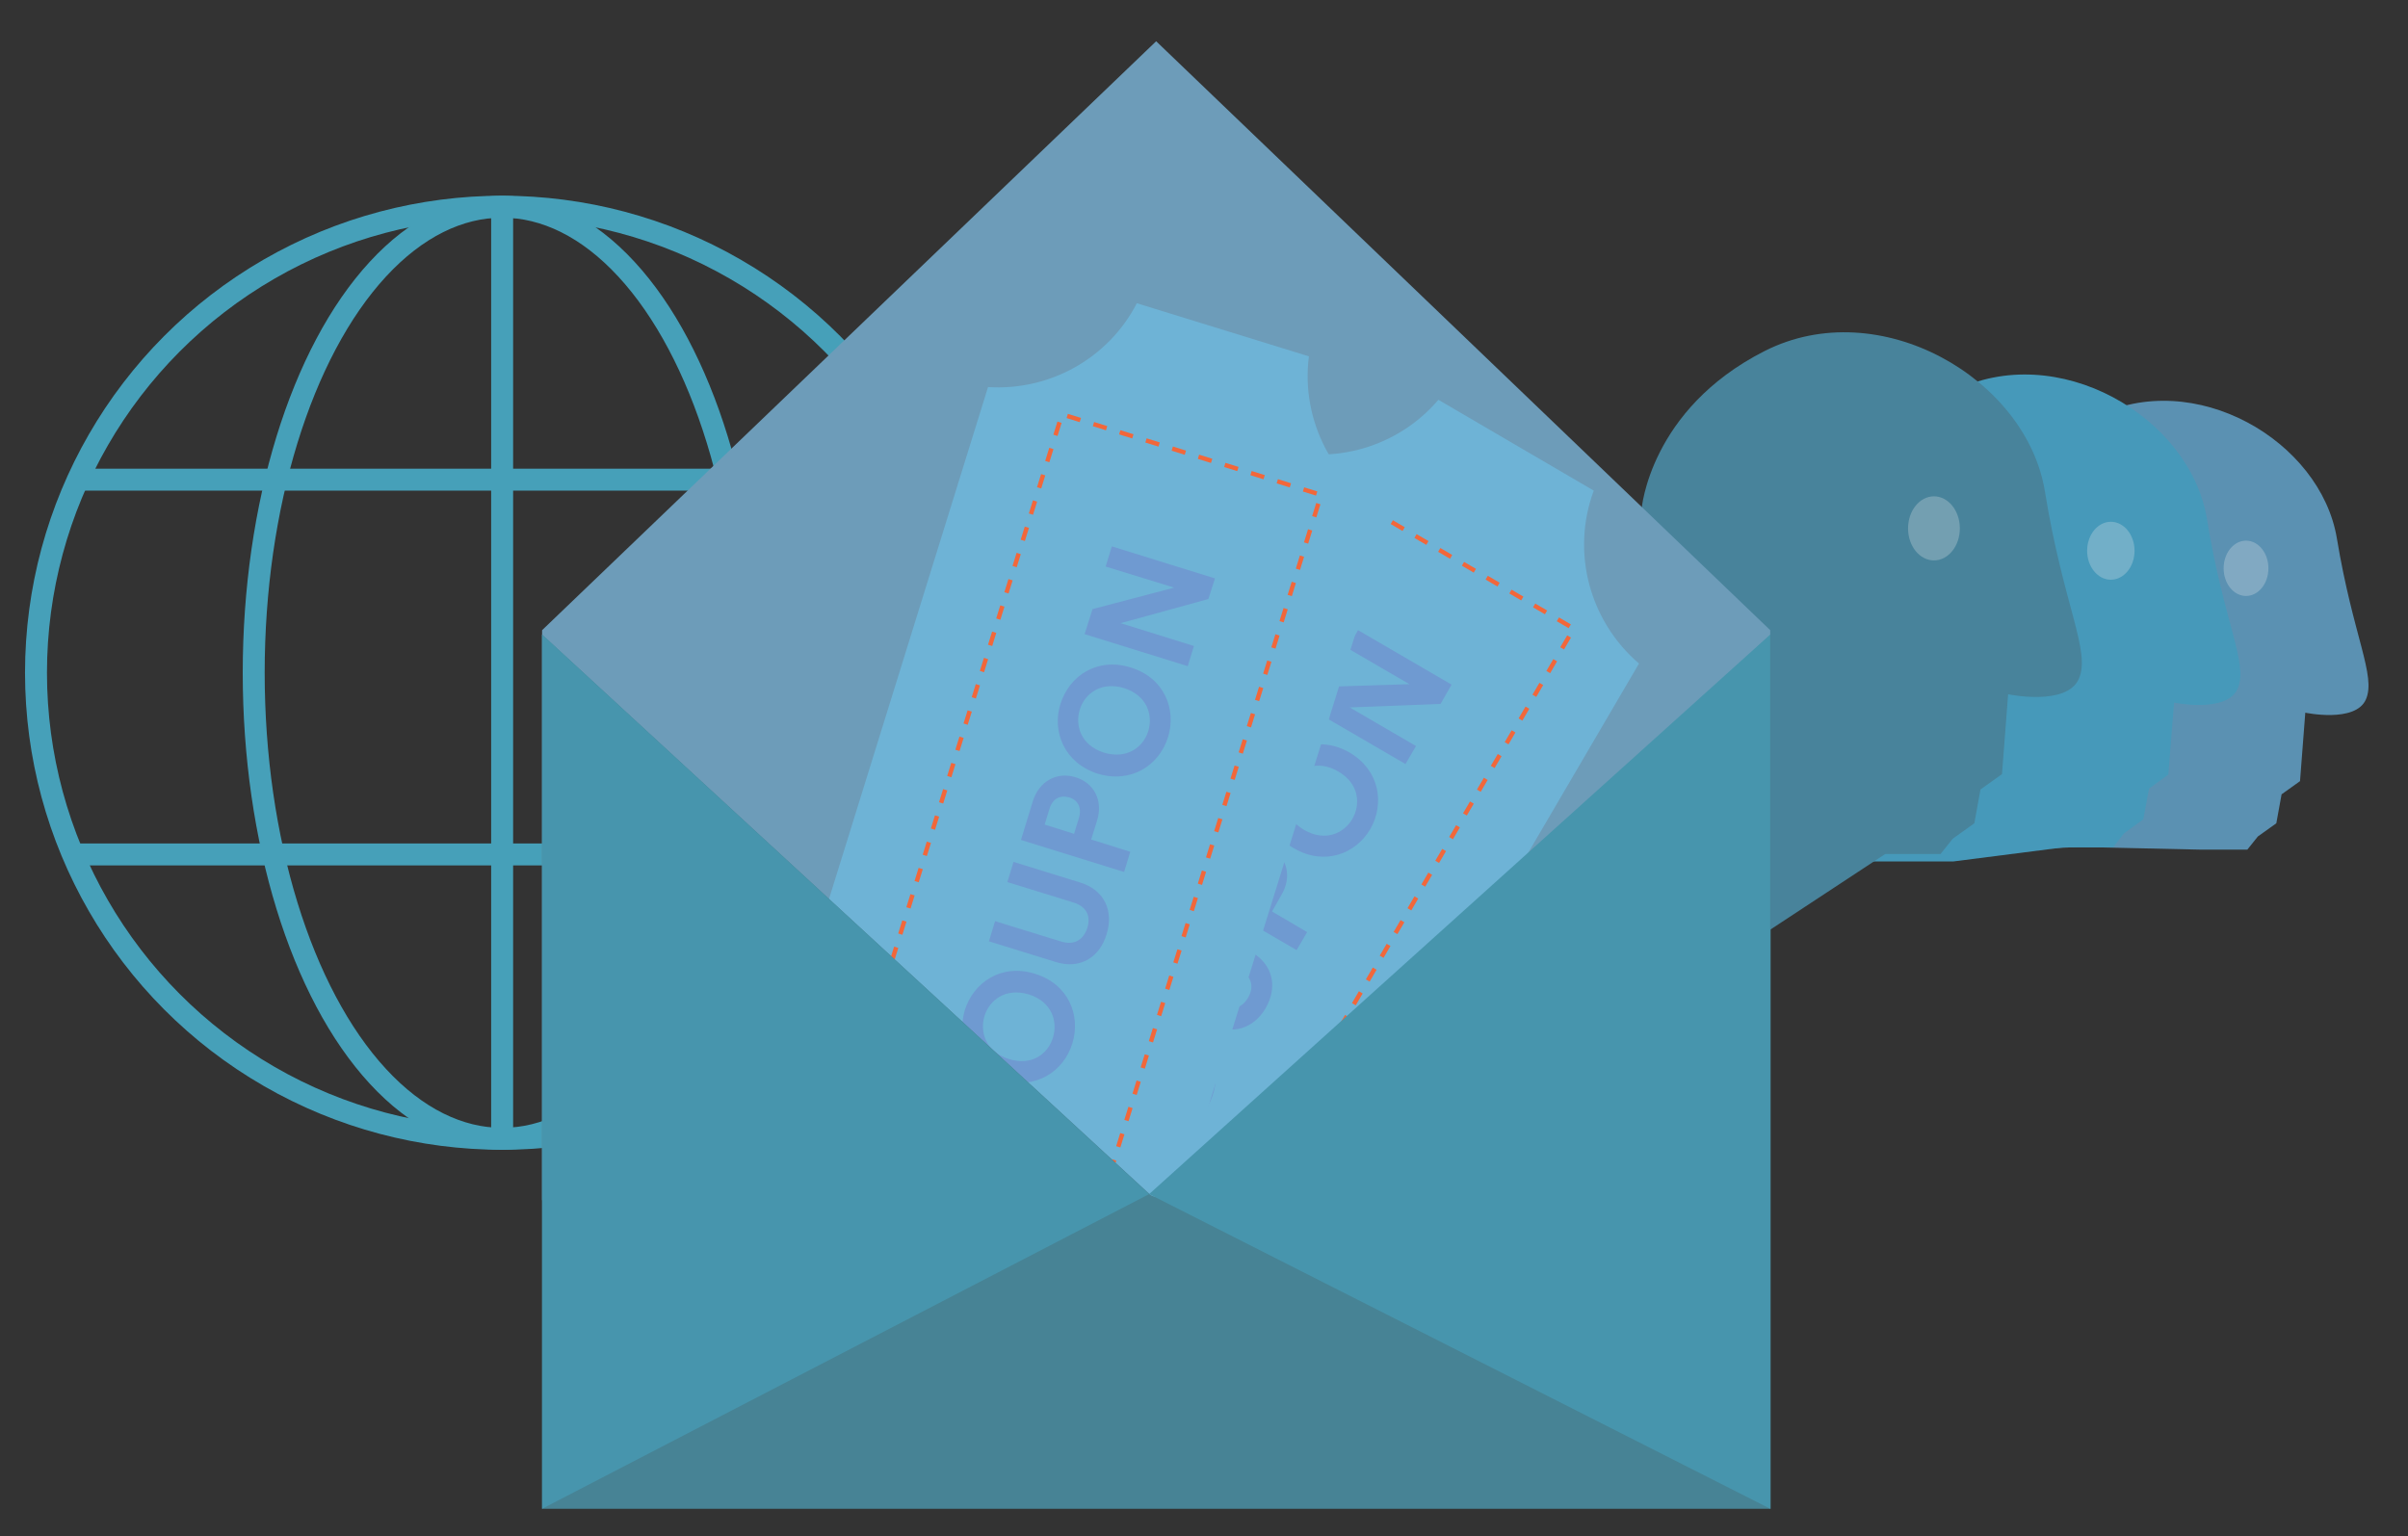 <?xml version="1.0" encoding="utf-8"?>
<!-- Generator: Adobe Illustrator 19.0.0, SVG Export Plug-In . SVG Version: 6.00 Build 0)  -->
<svg version="1.1" id="Layer_1" xmlns="http://www.w3.org/2000/svg" xmlns:xlink="http://www.w3.org/1999/xlink" x="0px" y="0px"
	 viewBox="0 0 548.6 350" style="enable-background:new 0 0 548.6 350;" xml:space="preserve">
<rect x="0" y="0" width="548.6" height="350" fill="#333333" stroke="none"/>
<style type="text/css">
	.st0{fill:#5B91B2;}
	.st1{opacity:0.26;fill:#F1F0F0;}
	.st2{fill:#4699BA;}
	.st3{fill:none;stroke:#46A0B9;stroke-width:5;stroke-miterlimit:10;}
	.st4{fill:#48839B;}
	.st5{fill:#6D9CB9;}
	.st6{fill:#6EB3D6;}
	.st7{fill:none;stroke:#F2673A;stroke-miterlimit:10;stroke-dasharray:3.132;}
	.st8{fill:#6F9AD1;}
	.st9{fill:#478395;}
	.st10{fill:#4795AD;}
</style>
<path id="XMLID_237_" class="st0" d="M453.2,126c0,0,1.6-19.6,24.1-31c22.6-11.4,51.4,5.4,55.1,27.7s9,31.3,6.6,36.7
	c-2.4,5.4-13.8,3-13.8,3L524,178l-4.2,3l-1.2,6.6l-4.2,3l-2.4,3h-10.8l-27.4-0.6l-70.4,3L453.2,126z"/>
<ellipse id="XMLID_236_" class="st1" cx="511.7" cy="129.5" rx="5.1" ry="6.3"/>
<path id="XMLID_235_" class="st2" d="M419.5,121.8c0,0,1.6-20.6,25.4-32.6c23.7-12,54.1,5.7,57.9,29.1c3.8,23.4,9.5,32.9,7,38.6
	c-2.5,5.7-14.5,3.2-14.5,3.2l-1.3,16.4l-4.4,3.2l-1.3,7l-4.4,3.2l-2.5,3.2h-11.4l-25,3.2h-37.3L419.5,121.8z"/>
<ellipse id="XMLID_234_" class="st1" cx="480.9" cy="125.5" rx="5.4" ry="6.6"/>
<g id="XMLID_228_">
	<circle id="XMLID_233_" class="st3" cx="114.4" cy="153.3" r="106.2"/>
	<ellipse id="XMLID_232_" class="st3" cx="114.4" cy="153.3" rx="56.6" ry="106.2"/>
	<line id="XMLID_231_" class="st3" x1="114.4" y1="47.1" x2="114.4" y2="259.6"/>
	<line id="XMLID_230_" class="st3" x1="16.5" y1="109.3" x2="213.4" y2="109.3"/>
	<line id="XMLID_229_" class="st3" x1="16.5" y1="194.7" x2="213.4" y2="194.7"/>
</g>
<path id="XMLID_227_" class="st4" d="M374,116c0,0,1.8-22.7,28-36c26.2-13.3,59.8,6.3,63.9,32.1c4.2,25.9,10.5,36.3,7.7,42.6
	s-16.1,3.5-16.1,3.5l-1.4,18.2l-4.9,3.5l-1.4,7.7l-4.9,3.5l-2.8,3.5h-12.6L402,212.7h-19.9L374,116z"/>
<ellipse id="XMLID_226_" class="st1" cx="440.6" cy="120.4" rx="5.9" ry="7.3"/>
<polygon id="XMLID_225_" class="st5" points="123.5,273.5 403.3,273.5 403.3,143.6 263.4,9.4 123.5,143.6 "/>
<g id="XMLID_223_">
	<path id="XMLID_224_" class="st6" d="M363.1,111.8l-35.4-20.7c-9.2,10.8-23.9,15-37.3,11L188.7,275.8c10.1,9.7,13.6,24.6,8.7,37.9
		l35.4,20.7c9.6-11.3,25.4-15.4,39.4-10.3l101.2-172.9C362.1,141.5,357.9,125.8,363.1,111.8z"/>
</g>
<rect id="XMLID_222_" x="182" y="182.6" transform="matrix(0.505 -0.863 0.863 0.505 -44.895 348.788)" class="st7" width="199.2" height="61.8"/>
<g id="XMLID_206_">
	<path id="XMLID_220_" class="st8" d="M244.5,279.2c-6.8-4-8.1-11.6-4.8-17.3c3.4-5.9,8.8-6.8,12.7-5.6l-1.1,4.6
		c-2.3-0.7-5.5-0.3-7.7,3.3c-1.9,3.2-1.5,7.9,3.3,10.7c4.5,2.6,8.9,0.9,10.9-2.5c2.1-3.6,0.8-6.8-0.9-8.5l3.4-3.2
		c2.8,2.7,5,8.1,1.5,14.1C258.4,280.8,251.2,283.2,244.5,279.2z"/>
	<path id="XMLID_217_" class="st8" d="M253,239.1c3.4-5.8,10.6-8.5,17.5-4.5c6.8,4,8,11.6,4.7,17.4c-3.4,5.8-10.6,8.4-17.4,4.4
		C250.9,252.5,249.7,244.9,253,239.1z M271.2,249.8c1.9-3.3,1.6-8-3.2-10.8c-4.8-2.8-9-0.8-11,2.5c-1.9,3.3-1.6,8,3.2,10.8
		C265,255,269.3,253,271.2,249.8z"/>
	<path id="XMLID_215_" class="st8" d="M275.6,233.1l-13.7-8l2.4-4.1l13.4,7.9c2.8,1.6,5.2,0.9,6.6-1.5c1.5-2.5,0.9-4.9-1.9-6.5
		l-13.4-7.9l2.4-4.1l13.7,8c5.2,3.1,5.9,8.3,3.2,12.9C285.7,234.2,280.8,236.2,275.6,233.1z"/>
	<path id="XMLID_212_" class="st8" d="M289.8,207.7l8,4.7l-2.4,4.1l-21.3-12.4l4.6-7.9c2.5-4.2,6.9-5.4,10.7-3.1
		c3.9,2.3,5,6.7,2.5,10.9L289.8,207.7z M288.2,202.3c1.2-2.1,0.7-4-1.1-5.1c-1.9-1.1-3.8-0.5-5,1.5l-1.9,3.3l6.1,3.6L288.2,202.3z"
		/>
	<path id="XMLID_209_" class="st8" d="M290,176c3.4-5.8,10.6-8.5,17.5-4.5c6.8,4,8,11.6,4.7,17.4c-3.4,5.8-10.6,8.4-17.4,4.4
		C287.8,189.4,286.6,181.8,290,176z M308.1,186.6c1.9-3.3,1.6-8-3.2-10.8c-4.8-2.8-9-0.8-11,2.5c-1.9,3.3-1.6,8,3.2,10.8
		C301.9,191.9,306.2,189.9,308.1,186.6z"/>
	<path id="XMLID_207_" class="st8" d="M328.2,160.4l-20.7,0.8l15.1,8.8l-2.4,4.1l-21.3-12.4l3-5.2l19.2-0.6l-14.1-8.2l2.4-4.1
		l21.3,12.4L328.2,160.4z"/>
</g>
<g id="XMLID_168_">
	<path id="XMLID_205_" class="st6" d="M298.2,81.2L259,69.1c-6.5,12.6-19.9,20-33.9,19.1l-59.7,192.2c12,7.2,18.8,20.9,17.1,35
		l39.2,12.2c6.8-13.2,21.3-20.8,36-18.9l59.5-191.3C303.9,110.4,296.3,96,298.2,81.2z"/>
</g>
<rect id="XMLID_152_" x="142.3" y="167.8" transform="matrix(0.297 -0.955 0.955 0.297 -19.729 370.706)" class="st7" width="199.2" height="61.8"/>
<g id="XMLID_136_">
	<path id="XMLID_150_" class="st8" d="M220.6,271.2c-7.5-2.3-10.5-9.5-8.5-15.8c2-6.5,7-8.6,11.1-8.4l0,4.7c-2.4-0.1-5.5,0.9-6.8,5
		c-1.1,3.5,0.3,8,5.6,9.7c5,1.6,8.9-1.1,10-4.9c1.2-4-0.8-6.8-2.8-8.1l2.6-3.9c3.3,2,6.7,6.8,4.6,13.4
		C234.5,269.5,228.1,273.5,220.6,271.2z"/>
	<path id="XMLID_147_" class="st8" d="M219.8,230.2c2-6.4,8.4-10.7,16-8.3c7.6,2.3,10.5,9.5,8.5,15.9c-2,6.4-8.4,10.6-16,8.3
		C220.8,243.7,217.9,236.6,219.8,230.2z M239.9,236.4c1.1-3.6-0.2-8.1-5.5-9.8c-5.3-1.6-9,1.3-10.1,4.9c-1.1,3.6,0.2,8.1,5.5,9.8
		C235.1,243,238.8,240.1,239.9,236.4z"/>
	<path id="XMLID_145_" class="st8" d="M240.5,219.2l-15.2-4.7l1.4-4.6l14.9,4.6c3.1,1,5.2-0.3,6.1-3c0.9-2.8-0.2-5-3.3-5.9
		l-14.9-4.6l1.4-4.6l15.2,4.7c5.8,1.8,7.6,6.8,6,11.8C250.6,218,246.2,221,240.5,219.2z"/>
	<path id="XMLID_142_" class="st8" d="M248.6,191.3l8.9,2.8l-1.4,4.6l-23.5-7.3l2.7-8.8c1.4-4.6,5.5-6.8,9.7-5.5
		c4.3,1.3,6.4,5.4,4.9,10L248.6,191.3z M245.8,186.4c0.7-2.3-0.2-4.1-2.2-4.7c-2.1-0.6-3.8,0.3-4.5,2.6l-1.1,3.6l6.7,2.1
		L245.8,186.4z"/>
	<path id="XMLID_139_" class="st8" d="M241.6,160.4c2-6.4,8.4-10.7,16-8.3c7.6,2.3,10.5,9.5,8.5,15.9c-2,6.4-8.4,10.6-16,8.3
		C242.5,173.9,239.6,166.7,241.6,160.4z M261.6,166.6c1.1-3.6-0.2-8.1-5.5-9.8c-5.3-1.6-9,1.3-10.1,4.9c-1.1,3.6,0.2,8.1,5.5,9.8
		C256.8,173.1,260.5,170.2,261.6,166.6z"/>
	<path id="XMLID_137_" class="st8" d="M275.3,136.5l-20,5.5l16.7,5.2l-1.4,4.6l-23.5-7.3l1.8-5.7l18.6-4.9l-15.6-4.8l1.4-4.6
		l23.5,7.3L275.3,136.5z"/>
</g>
<path id="XMLID_124_" class="st9" d="M123.5,144.6v199.2h279.9V144.6L265,272.1c-0.9,0.8-2.2,0.8-3.1,0L123.5,144.6z"/>
<polygon id="XMLID_109_" class="st10" points="403.3,144.6 403.3,343.8 261.8,272.1 "/>
<polygon id="XMLID_84_" class="st10" points="123.5,144.6 123.5,343.8 261.8,272.1 "/>
</svg>
